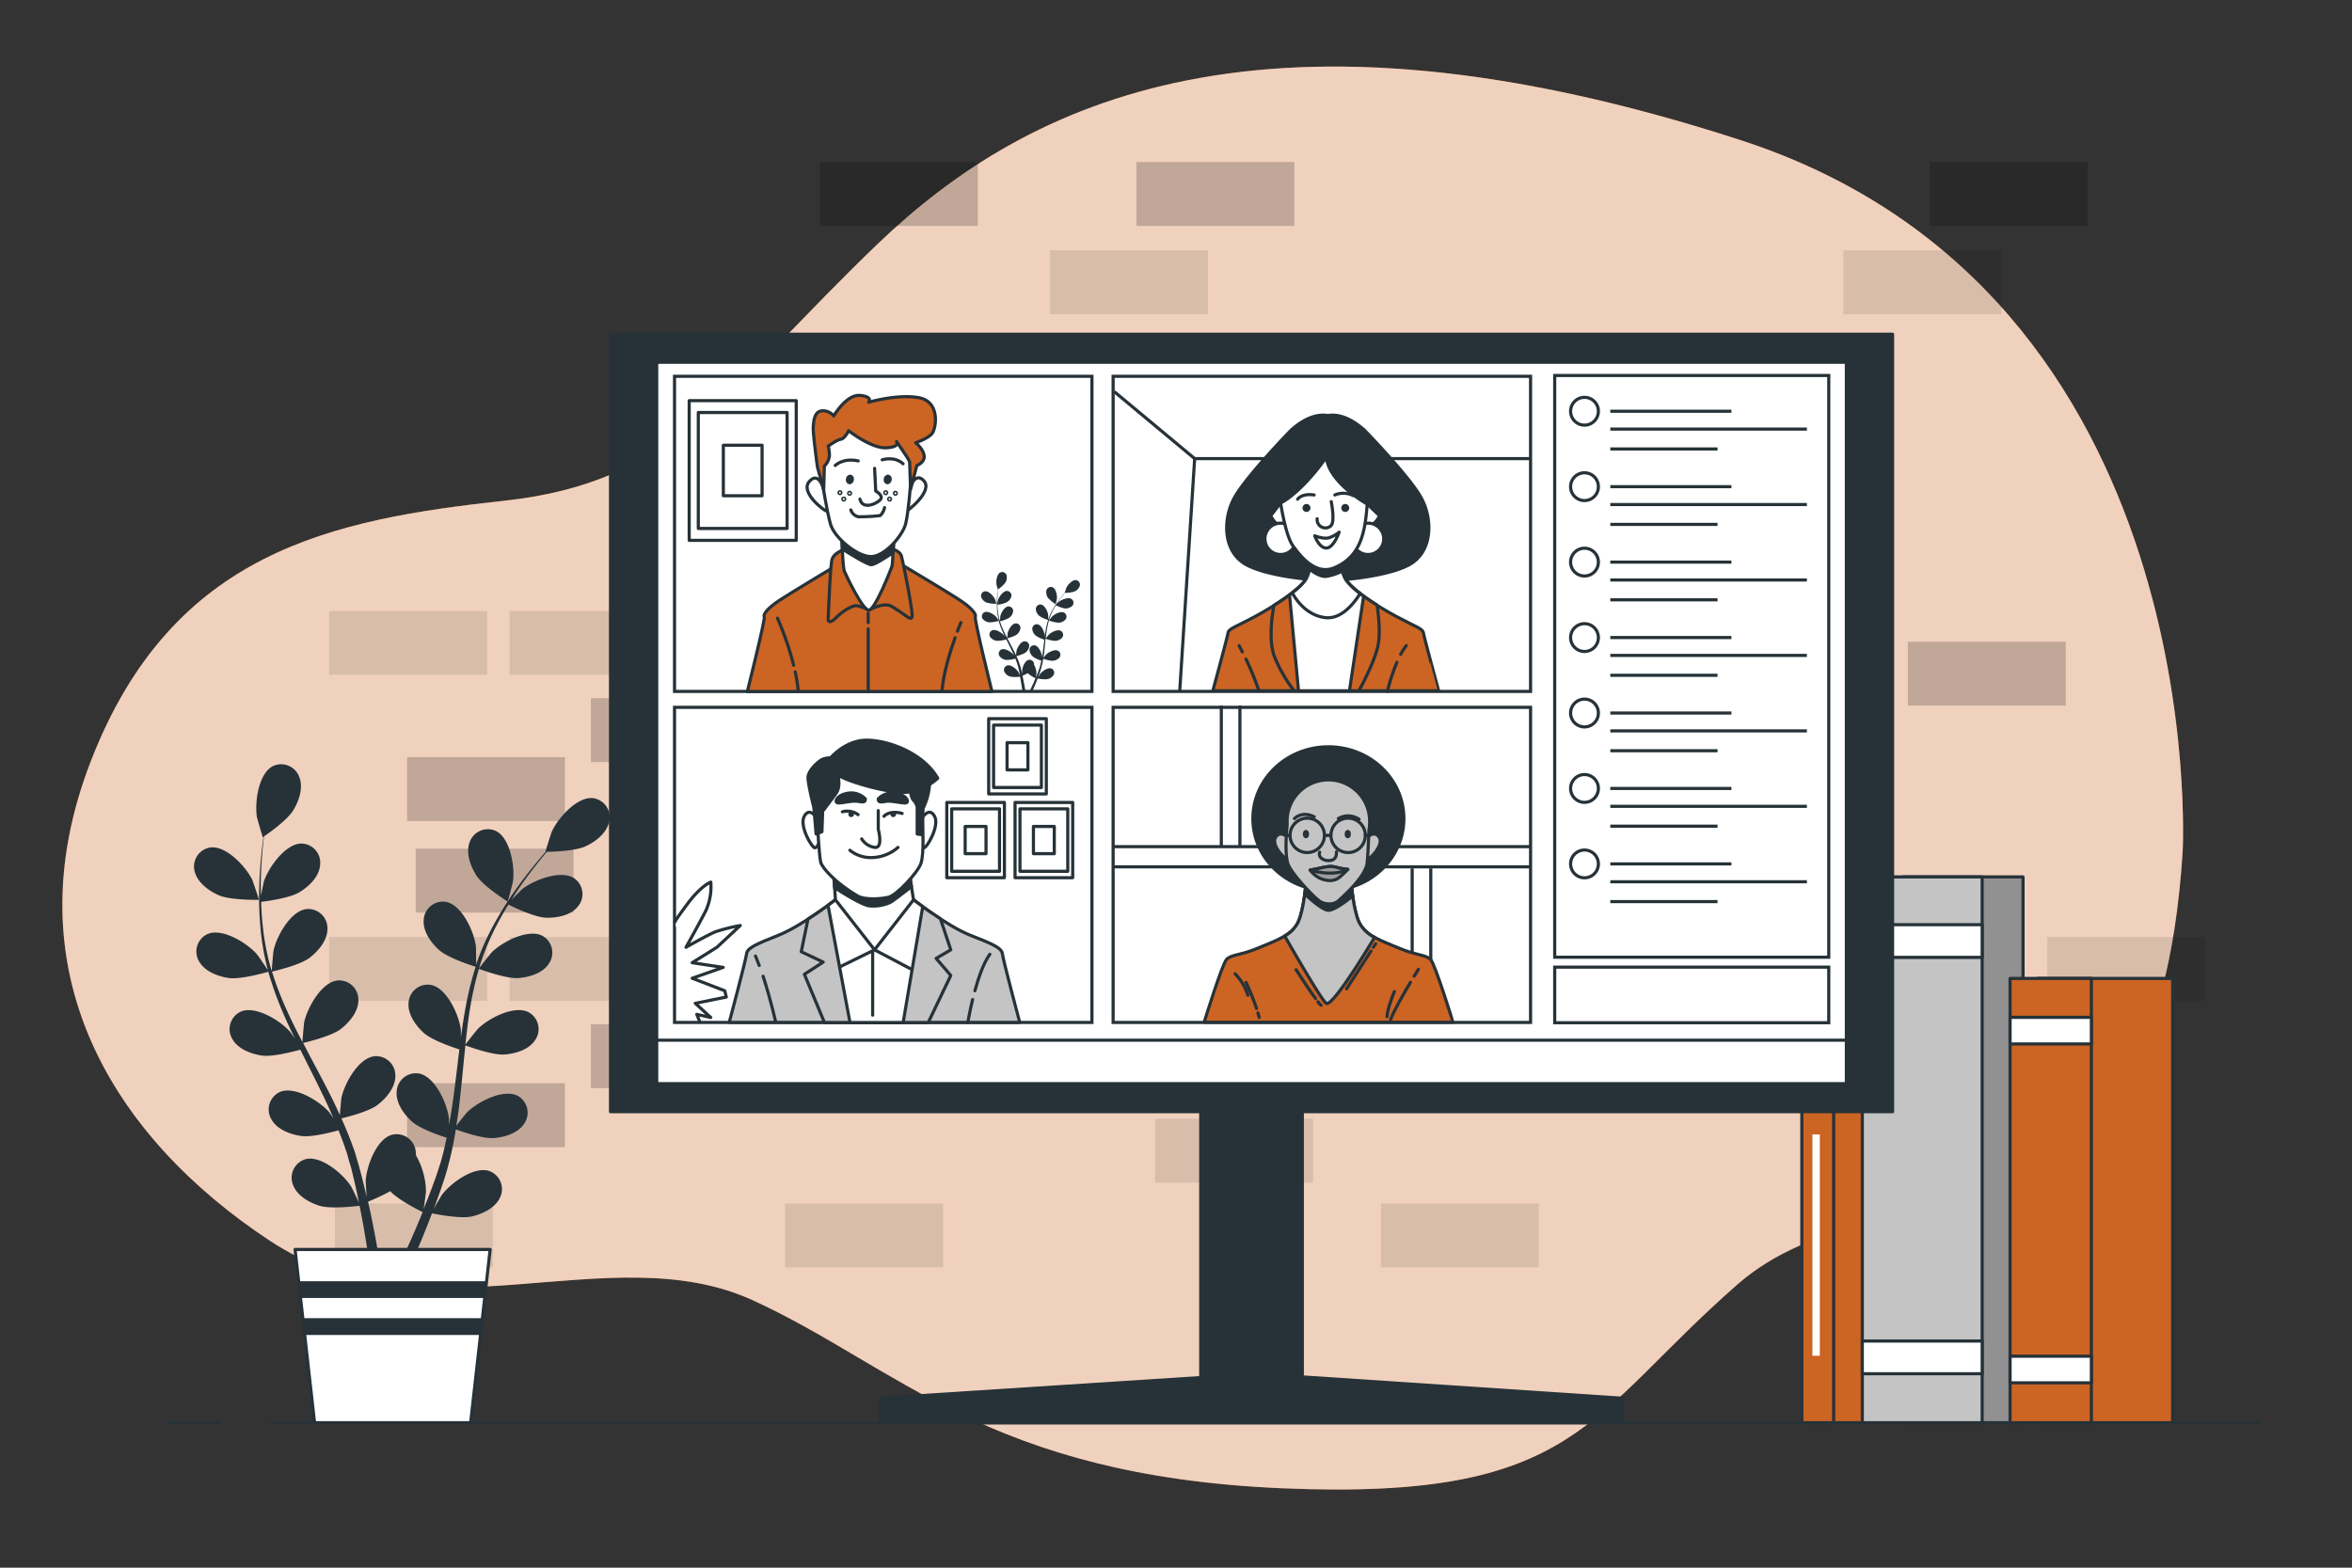 <svg xmlns="http://www.w3.org/2000/svg" viewBox="0 0 750 500"><rect x="0" y="0" width="750" height="500" fill="#333333" stroke="none"/><g id="freepik--background-simple--inject-95"><path d="M696,271.68s10-178-141-227-227-13-275,33-64,76-119,82-106,16-132,83,7,120,57,153,108-2,154,19,75,56,169,60,97-23,145-65S687,411.68,696,271.68Z" style="fill:#CC6424"></path><path d="M696,271.68s10-178-141-227-227-13-275,33-64,76-119,82-106,16-132,83,7,120,57,153,108-2,154,19,75,56,169,60,97-23,145-65S687,411.68,696,271.68Z" style="fill:#fff;opacity:0.7"></path></g><g id="freepik--Wall--inject-95"><rect x="188.41" y="222.68" width="50.34" height="20.38" style="opacity:0.2"></rect><rect x="362.39" y="166.68" width="50.34" height="20.38" style="opacity:0.2"></rect><rect x="518.39" y="166.68" width="50.34" height="20.38" style="opacity:0.2"></rect><rect x="608.39" y="204.68" width="50.34" height="20.38" style="opacity:0.2"></rect><rect x="334.82" y="194.84" width="50.34" height="20.38" style="opacity:0.1"></rect><rect x="247.46" y="166.68" width="50.34" height="20.38" style="opacity:0.2"></rect><rect x="219.89" y="194.84" width="50.34" height="20.38" style="opacity:0.1"></rect><rect x="277.43" y="194.84" width="50.34" height="20.38" style="opacity:0.1"></rect><rect x="129.8" y="241.49" width="50.34" height="20.38" style="opacity:0.2"></rect><rect x="104.97" y="194.84" width="50.34" height="20.38" style="opacity:0.1"></rect><rect x="162.51" y="194.84" width="50.34" height="20.38" style="opacity:0.1"></rect><rect x="362.39" y="51.68" width="50.34" height="20.38" style="opacity:0.2"></rect><rect x="334.82" y="79.84" width="50.34" height="20.38" style="opacity:0.1"></rect><rect x="615.39" y="51.68" width="50.34" height="20.38" style="opacity:0.2"></rect><rect x="587.82" y="79.84" width="50.34" height="20.38" style="opacity:0.1"></rect><rect x="261.46" y="51.68" width="50.34" height="20.38" style="opacity:0.2"></rect><rect x="277.43" y="136.49" width="50.34" height="20.38" style="opacity:0.1"></rect><rect x="420.8" y="270.68" width="50.34" height="20.38" style="opacity:0.2"></rect><rect x="420.8" y="325.68" width="50.34" height="20.38" style="opacity:0.2"></rect><rect x="188.41" y="326.68" width="50.34" height="20.38" style="opacity:0.2"></rect><rect x="507.27" y="298.84" width="50.34" height="20.38" style="opacity:0.1"></rect><rect x="479.8" y="325.49" width="50.34" height="20.38" style="opacity:0.1"></rect><rect x="652.83" y="298.84" width="50.34" height="20.38" style="opacity:0.1"></rect><rect x="625.35" y="325.49" width="50.34" height="20.38" style="opacity:0.1"></rect><rect x="362.39" y="270.68" width="50.34" height="20.38" style="opacity:0.2"></rect><rect x="392.35" y="298.84" width="50.34" height="20.38" style="opacity:0.1"></rect><rect x="368.35" y="356.84" width="50.34" height="20.38" style="opacity:0.1"></rect><rect x="440.35" y="383.84" width="50.34" height="20.38" style="opacity:0.1"></rect><rect x="250.35" y="383.84" width="50.34" height="20.38" style="opacity:0.1"></rect><rect x="106.8" y="383.84" width="50.34" height="20.38" style="opacity:0.1"></rect><rect x="289.82" y="229.84" width="50.34" height="20.38" style="opacity:0.1"></rect><rect x="347.35" y="229.84" width="50.34" height="20.38" style="opacity:0.1"></rect><rect x="507.35" y="229.84" width="50.34" height="20.38" style="opacity:0.1"></rect><rect x="247.46" y="270.68" width="50.34" height="20.38" style="opacity:0.2"></rect><rect x="302.89" y="328.84" width="50.34" height="20.38" style="opacity:0.1"></rect><rect x="132.54" y="270.68" width="50.34" height="20.38" style="opacity:0.2"></rect><rect x="129.8" y="345.49" width="50.34" height="20.38" style="opacity:0.2"></rect><rect x="104.97" y="298.84" width="50.34" height="20.38" style="opacity:0.1"></rect><rect x="162.51" y="298.84" width="50.34" height="20.38" style="opacity:0.1"></rect></g><g id="freepik--Plant--inject-95"><path d="M69.77,285.54C73.49,287.17,82.6,287,82.61,287s-2-6-2.13-6.32c-2-4.18-8.32-11.08-13.46-10.38A6.14,6.14,0,0,0,62.09,278C63,281.51,66.6,284.16,69.77,285.54Z" style="fill:#263238"></path><path d="M72.91,311.92c3.87.56,12-1.8,12.64-2a108.6,108.6,0,0,0,4.93,13.64c1.11,2.59,2.32,5.16,3.56,7.72-.74-1.08-1.41-2.05-1.52-2.17-3-3.51-11-8.49-15.72-6.47a6.14,6.14,0,0,0-2.72,8.72c1.76,3.21,6,4.8,9.41,5.3s10.44-1.36,12.28-1.88c.49,1,1,2,1.45,2.93,2.36,4.69,4.72,9.35,6.91,14,.77,1.64,1.47,3.28,2.17,4.92-.66-1-1.22-1.77-1.32-1.89-3-3.5-11-8.49-15.72-6.46A6.14,6.14,0,0,0,86.54,357c1.76,3.21,6,4.8,9.41,5.3s9.76-1.19,12-1.79c.67,1.7,1.34,3.4,1.92,5.08.36,1.15.8,2.24,1.1,3.42s.64,2.31,1,3.45c.53,2.22,1.09,4.5,1.56,6.67.33,1.51.62,3,.92,4.42-.75-1.64-2.28-4.82-2.44-5.07-2.46-3.92-9.53-10.05-14.56-8.77a6.14,6.14,0,0,0-4,8.21c1.26,3.44,5.19,5.65,8.5,6.66,3.65,1.11,11.71.09,12.72,0,.48,2.41.93,4.76,1.32,7,.86,4.91,1.51,9.3,2,13h3.4c-.59-3.86-1.37-8.44-2.39-13.59-.48-2.45-1-5.06-1.65-7.73a64.56,64.56,0,0,0,7.09-3.34c2.66,2.88,9.46,6.24,10.34,6.67-.92,2.28-1.85,4.48-2.75,6.55-1.88,4.33-3.67,8.17-5.25,11.44h3.68c1.36-3,2.85-6.44,4.4-10.24.95-2.31,1.92-4.8,2.89-7.36,1,.21,9,1.83,12.68,1,3.38-.77,7.46-2.67,9-6a6.15,6.15,0,0,0-3.39-8.49c-4.92-1.65-12.43,3.94-15.18,7.67-.16.21-1.65,2.8-2.57,4.44.39-1.05.78-2.06,1.17-3.14.79-2.14,1.51-4.3,2.29-6.62.34-1.13.68-2.28,1-3.43s.61-2.39.92-3.6c.67-2.81,1.21-5.68,1.69-8.59,1.88.68,8.57,3,12,2.76s7.78-1.51,9.78-4.58a6.14,6.14,0,0,0-2.07-8.9c-4.61-2.37-12.87,2-16.15,5.28-.21.2-2.3,2.81-3.42,4.27.27-1.76.56-3.5.78-5.29.63-5.14,1.12-10.37,1.63-15.58.15-1.59.33-3.18.49-4.77.67.25,8.56,3.19,12.45,2.91,3.45-.24,7.78-1.51,9.78-4.58a6.14,6.14,0,0,0-2.07-8.9c-4.61-2.37-12.87,2-16.15,5.28-.25.24-3.26,4-4,5,.38-3.51.78-7,1.31-10.42a107.57,107.57,0,0,1,3-13.7c.31.12,8.54,3.22,12.51,2.94,3.46-.24,7.79-1.51,9.78-4.58a6.14,6.14,0,0,0-2.06-8.9c-4.61-2.37-12.87,2-16.16,5.28-.25.25-3.49,4.3-4,5.08.08-.26.13-.54.21-.8a79.58,79.58,0,0,1,5.42-13c1.18-2.3,2.44-4.44,3.71-6.5,1.47.74,8.24,4,11.85,4.17,3.46.13,7.9-.65,10.22-3.48a6.13,6.13,0,0,0-1.07-9.07c-4.32-2.87-13,.58-16.64,3.46-.2.16-2,2-3.34,3.32.59-.92,1.18-1.88,1.76-2.75,2.17-3.26,4.36-6.12,6.32-8.64,1.12-1.42,2.17-2.68,3.16-3.86,1.82,0,9.16-.25,12.37-1.76s6.71-4.21,7.47-7.79a6.14,6.14,0,0,0-5.13-7.56c-5.16-.56-11.29,6.51-13.17,10.74-.17.37-2.06,6.38-2,6.38H174c-1,1.11-2,2.31-3.11,3.64-2,2.48-4.28,5.3-6.53,8.53a110.44,110.44,0,0,0-6.76,10.78,79.51,79.51,0,0,0-5.78,13c0,.06,0,.12,0,.17,0-1.52,0-5.77-.08-6.1-.6-4.59-4.45-13.12-9.55-14.06a6.14,6.14,0,0,0-7.08,5.77c-.3,3.65,2.35,7.31,4.93,9.61,2.91,2.6,11,5.12,11.63,5.32a108.15,108.15,0,0,0-3.41,14.09c-.5,2.77-.91,5.58-1.29,8.41,0-1.32,0-2.49-.06-2.66-.6-4.59-4.45-13.12-9.55-14.06a6.13,6.13,0,0,0-7.08,5.77c-.3,3.65,2.35,7.31,4.93,9.61s9.46,4.63,11.28,5.21c-.14,1.08-.28,2.16-.41,3.25-.62,5.2-1.22,10.4-2,15.48-.26,1.79-.58,3.54-.9,5.3,0-1.17,0-2.15-.06-2.3-.59-4.59-4.44-13.12-9.54-14.06a6.15,6.15,0,0,0-7.09,5.77c-.3,3.65,2.35,7.3,4.93,9.61s8.8,4.4,11,5.1c-.38,1.78-.76,3.58-1.2,5.29-.34,1.17-.58,2.31-1,3.46l-1.1,3.41c-.78,2.14-1.57,4.36-2.39,6.43-.55,1.44-1.11,2.81-1.66,4.19.28-1.78.76-5.28.76-5.57a23.81,23.81,0,0,0-3.2-11.6,6.9,6.9,0,0,0-.08-1.36,6.13,6.13,0,0,0-7.51-5.2c-5,1.33-8.19,10.13-8.43,14.75,0,.28.17,3.26.31,5.13-.25-1.09-.48-2.15-.76-3.27-.52-2.22-1.11-4.41-1.74-6.78-.34-1.13-.69-2.27-1-3.43s-.81-2.33-1.22-3.51c-1-2.71-2.12-5.41-3.33-8.1,1.94-.46,8.81-2.21,11.56-4.33s5.66-5.55,5.64-9.21a6.15,6.15,0,0,0-6.64-6.29c-5.15.56-9.63,8.78-10.56,13.31-.06.29-.37,3.62-.5,5.45-.74-1.61-1.47-3.23-2.26-4.84-2.31-4.64-4.79-9.26-7.24-13.89-.75-1.42-1.48-2.84-2.22-4.26.69-.16,8.9-2.06,12-4.43,2.74-2.11,5.65-5.55,5.63-9.21a6.15,6.15,0,0,0-6.63-6.29C102.45,313.26,98,321.48,97,326c-.07.35-.5,5.14-.55,6.36-1.63-3.12-3.22-6.26-4.66-9.41a106.85,106.85,0,0,1-5.06-13.07c.32-.07,8.89-2,12.06-4.45,2.74-2.11,5.65-5.55,5.63-9.21a6.15,6.15,0,0,0-6.63-6.29c-5.16.56-9.64,8.78-10.57,13.31-.08.36-.54,5.52-.56,6.46-.08-.26-.19-.52-.26-.78a78.45,78.45,0,0,1-2.63-13.81c-.29-2.57-.42-5.05-.49-7.47,1.63-.2,9.09-1.19,12.18-3.06s6.23-4.9,6.6-8.54a6.13,6.13,0,0,0-5.9-7c-5.18,0-10.53,7.66-12,12.07-.08.24-.6,2.76-.95,4.6,0-1.09-.06-2.21-.05-3.26,0-3.92.25-7.51.5-10.69.15-1.81.33-3.44.51-5,1.5-1,7.5-5.27,9.34-8.3s3.28-7.21,1.93-10.62a6.14,6.14,0,0,0-8.45-3.47c-4.61,2.38-5.82,11.66-5.06,16.23.07.39,1.81,6.45,1.89,6.4L84,267c-.2,1.47-.4,3-.59,4.76-.31,3.18-.64,6.77-.73,10.71A106.48,106.48,0,0,0,83,295.2a79.36,79.36,0,0,0,2.36,14,1,1,0,0,0,0,.16c-.82-1.28-3.22-4.79-3.43-5-3-3.5-11-8.49-15.73-6.46a6.14,6.14,0,0,0-2.72,8.72C65.27,309.83,69.49,311.42,72.91,311.92Z" style="fill:#263238"></path><path d="M161.87,287.54c.08,0,1.66-6.05,1.71-6.44.64-4.59-.82-13.83-5.49-16.09a6.15,6.15,0,0,0-8.36,3.7c-1.25,3.44.34,7.66,2.22,10.57C154.16,282.69,161.86,287.54,161.87,287.54Z" style="fill:#263238"></path><polygon points="150.08 453.78 100.31 453.78 94.09 398.51 156.3 398.51 150.08 453.78" style="fill:#fff;stroke:#263238;stroke-linecap:round;stroke-linejoin:round"></polygon><polygon points="95.23 408.63 95.83 413.99 154.56 413.99 155.16 408.63 95.23 408.63" style="fill:#263238"></polygon><polygon points="153.23 425.77 153.83 420.42 96.55 420.42 97.16 425.77 153.23 425.77" style="fill:#263238"></polygon></g><g id="freepik--Books--inject-95"><rect x="578.02" y="342.66" width="16.86" height="111.12" style="fill:#CC6424;stroke:#263238;stroke-linecap:round;stroke-linejoin:round"></rect><rect x="574.56" y="342.66" width="10.16" height="111.12" style="fill:#CC6424;stroke:#263238;stroke-linecap:round;stroke-linejoin:round"></rect><rect x="577.94" y="361.8" width="2.36" height="70.6" style="fill:#fff"></rect><rect x="606.88" y="279.68" width="38.22" height="174.1" style="fill:#919191;stroke:#263238;stroke-linecap:round;stroke-linejoin:round"></rect><rect x="593.85" y="279.68" width="38.22" height="174.1" style="fill:#c4c4c4;stroke:#263238;stroke-linecap:round;stroke-linejoin:round"></rect><rect x="593.85" y="294.92" width="38.22" height="10.43" style="fill:#fff;stroke:#263238;stroke-linecap:round;stroke-linejoin:round"></rect><rect x="593.85" y="427.71" width="38.22" height="10.43" style="fill:#fff;stroke:#263238;stroke-linecap:round;stroke-linejoin:round"></rect><rect x="649.81" y="312.06" width="43" height="141.72" style="fill:#CC6424;stroke:#263238;stroke-linecap:round;stroke-linejoin:round"></rect><rect x="640.97" y="312.06" width="25.92" height="141.72" style="fill:#CC6424;stroke:#263238;stroke-linecap:round;stroke-linejoin:round"></rect><rect x="640.97" y="324.47" width="25.92" height="8.49" style="fill:#fff;stroke:#263238;stroke-linecap:round;stroke-linejoin:round"></rect><rect x="640.97" y="432.55" width="25.92" height="8.49" style="fill:#fff;stroke:#263238;stroke-linecap:round;stroke-linejoin:round"></rect></g><g id="freepik--Device--inject-95"><rect x="382.89" y="322.17" width="32.39" height="130.69" style="fill:#263238;stroke:#263238;stroke-linecap:round;stroke-linejoin:round"></rect><rect x="194.68" y="106.6" width="408.82" height="247.97" style="fill:#263238;stroke:#263238;stroke-linecap:round;stroke-linejoin:round"></rect><rect x="209.41" y="115.53" width="379.35" height="230.1" style="fill:#fff;stroke:#263238;stroke-linecap:round;stroke-linejoin:round"></rect><rect x="209.41" y="331.77" width="379.35" height="13.86" style="fill:#fff;stroke:#263238;stroke-linecap:round;stroke-linejoin:round"></rect><polygon points="400.86 438.2 280.76 445.96 280.76 453.78 517.42 453.78 517.42 445.96 400.86 438.2" style="fill:#263238;stroke:#263238;stroke-linecap:round;stroke-linejoin:round"></polygon><rect x="495.76" y="119.76" width="87.39" height="185.54" style="fill:none;stroke:#263238;stroke-miterlimit:10"></rect><rect x="495.76" y="308.46" width="87.39" height="17.73" style="fill:none;stroke:#263238;stroke-miterlimit:10"></rect><path d="M509.69,131.16a4.43,4.43,0,1,0-4.43,4.43A4.43,4.43,0,0,0,509.69,131.16Z" style="fill:none;stroke:#263238;stroke-miterlimit:10"></path><line x1="513.49" y1="131.16" x2="552.12" y2="131.16" style="fill:none;stroke:#263238;stroke-miterlimit:10"></line><line x1="513.49" y1="136.85" x2="576.18" y2="136.85" style="fill:none;stroke:#263238;stroke-miterlimit:10"></line><line x1="513.49" y1="143.19" x2="547.69" y2="143.19" style="fill:none;stroke:#263238;stroke-miterlimit:10"></line><path d="M509.69,155.22a4.43,4.43,0,1,0-4.43,4.43A4.43,4.43,0,0,0,509.69,155.22Z" style="fill:none;stroke:#263238;stroke-miterlimit:10"></path><line x1="513.49" y1="155.22" x2="552.12" y2="155.22" style="fill:none;stroke:#263238;stroke-miterlimit:10"></line><line x1="513.49" y1="160.92" x2="576.18" y2="160.92" style="fill:none;stroke:#263238;stroke-miterlimit:10"></line><line x1="513.49" y1="167.25" x2="547.69" y2="167.25" style="fill:none;stroke:#263238;stroke-miterlimit:10"></line><path d="M509.69,179.28a4.43,4.43,0,1,0-4.43,4.43A4.43,4.43,0,0,0,509.69,179.28Z" style="fill:none;stroke:#263238;stroke-miterlimit:10"></path><line x1="513.49" y1="179.28" x2="552.12" y2="179.28" style="fill:none;stroke:#263238;stroke-miterlimit:10"></line><line x1="513.49" y1="184.98" x2="576.18" y2="184.98" style="fill:none;stroke:#263238;stroke-miterlimit:10"></line><line x1="513.49" y1="191.31" x2="547.69" y2="191.31" style="fill:none;stroke:#263238;stroke-miterlimit:10"></line><path d="M509.69,203.34a4.43,4.43,0,1,0-4.43,4.44A4.43,4.43,0,0,0,509.69,203.34Z" style="fill:none;stroke:#263238;stroke-miterlimit:10"></path><line x1="513.49" y1="203.34" x2="552.12" y2="203.34" style="fill:none;stroke:#263238;stroke-miterlimit:10"></line><line x1="513.49" y1="209.04" x2="576.18" y2="209.04" style="fill:none;stroke:#263238;stroke-miterlimit:10"></line><line x1="513.49" y1="215.38" x2="547.69" y2="215.38" style="fill:none;stroke:#263238;stroke-miterlimit:10"></line><path d="M509.69,227.41a4.43,4.43,0,1,0-4.43,4.43A4.43,4.43,0,0,0,509.69,227.41Z" style="fill:none;stroke:#263238;stroke-miterlimit:10"></path><line x1="513.49" y1="227.41" x2="552.12" y2="227.41" style="fill:none;stroke:#263238;stroke-miterlimit:10"></line><line x1="513.49" y1="233.11" x2="576.18" y2="233.11" style="fill:none;stroke:#263238;stroke-miterlimit:10"></line><line x1="513.49" y1="239.44" x2="547.69" y2="239.44" style="fill:none;stroke:#263238;stroke-miterlimit:10"></line><path d="M509.69,251.47a4.43,4.43,0,1,0-4.43,4.43A4.43,4.43,0,0,0,509.69,251.47Z" style="fill:none;stroke:#263238;stroke-miterlimit:10"></path><line x1="513.49" y1="251.47" x2="552.12" y2="251.47" style="fill:none;stroke:#263238;stroke-miterlimit:10"></line><line x1="513.49" y1="257.17" x2="576.18" y2="257.17" style="fill:none;stroke:#263238;stroke-miterlimit:10"></line><line x1="513.49" y1="263.5" x2="547.69" y2="263.5" style="fill:none;stroke:#263238;stroke-miterlimit:10"></line><path d="M509.69,275.53a4.43,4.43,0,1,0-4.43,4.44A4.43,4.43,0,0,0,509.69,275.53Z" style="fill:none;stroke:#263238;stroke-miterlimit:10"></path><line x1="513.49" y1="275.53" x2="552.12" y2="275.53" style="fill:none;stroke:#263238;stroke-miterlimit:10"></line><line x1="513.49" y1="281.23" x2="576.18" y2="281.23" style="fill:none;stroke:#263238;stroke-miterlimit:10"></line><line x1="513.49" y1="287.56" x2="547.69" y2="287.56" style="fill:none;stroke:#263238;stroke-miterlimit:10"></line></g><g id="freepik--character-4--inject-95"><rect x="354.95" y="225.6" width="133.11" height="100.5" style="fill:#fff;stroke:#263238;stroke-miterlimit:10"></rect><line x1="354.81" y1="270.03" x2="487.91" y2="270.03" style="fill:none;stroke:#263238;stroke-miterlimit:10"></line><line x1="354.81" y1="276.47" x2="487.91" y2="276.47" style="fill:none;stroke:#263238;stroke-miterlimit:10"></line><line x1="456.24" y1="276.96" x2="456.24" y2="326.1" style="fill:none;stroke:#263238;stroke-miterlimit:10"></line><line x1="450.31" y1="276.96" x2="450.31" y2="326.1" style="fill:none;stroke:#263238;stroke-miterlimit:10"></line><line x1="395.38" y1="225.01" x2="395.38" y2="269.69" style="fill:none;stroke:#263238;stroke-miterlimit:10"></line><line x1="389.45" y1="225.01" x2="389.45" y2="269.69" style="fill:none;stroke:#263238;stroke-miterlimit:10"></line><path d="M456.23,306.08c-1.45-1.6-4.49-1.31-10-3.63s-11-4.06-12.91-8.41-2.47-12.92-2.47-12.92l-7.18,1.34-7.18-1.34S415.9,289.68,414,294s-7.4,6.09-12.91,8.41-8.56,2-10,3.63-7.11,20-7.11,20h79.36S457.68,307.68,456.23,306.08Z" style="fill:#CC6424;stroke:#263238;stroke-linecap:round;stroke-linejoin:round"></path><path d="M433.31,294c-1.89-4.36-2.47-12.92-2.47-12.92l-7.18,1.34-7.18-1.34S415.9,289.68,414,294a10.17,10.17,0,0,1-4.34,4.53c2.41,4.22,11.44,19.93,13.19,21.44s12.13-15.46,15.49-21A10.83,10.83,0,0,1,433.31,294Z" style="fill:#c4c4c4;stroke:#263238;stroke-linecap:round;stroke-linejoin:round"></path><path d="M431.26,285.87c-.23-2-.35-3.71-.4-4.4l-.3-.29-6.9,1.28-7.18-1.34s-.1,1.73-.34,4.07c2.07,1.95,5.72,5.14,7.49,5.14S428.89,287.72,431.26,285.87Z" style="fill:#263238;stroke:#263238;stroke-linecap:round;stroke-linejoin:round"></path><path d="M401.12,323.05c.15.48.29,1,.41,1.46" style="fill:none;stroke:#263238;stroke-linecap:round;stroke-linejoin:round"></path><path d="M397.33,313.33a76.17,76.17,0,0,1,3.35,8.32" style="fill:none;stroke:#263238;stroke-linecap:round;stroke-linejoin:round"></path><path d="M393.84,310.58a16.69,16.69,0,0,1,4.07,6.82" style="fill:none;stroke:#263238;stroke-linecap:round;stroke-linejoin:round"></path><path d="M449.77,313.29c-2.22,3.71-5.25,9-6.3,11.8" style="fill:none;stroke:#263238;stroke-linecap:round;stroke-linejoin:round"></path><path d="M452.32,309.13s-.55.87-1.38,2.22" style="fill:none;stroke:#263238;stroke-linecap:round;stroke-linejoin:round"></path><path d="M444.63,316.24s-2.33,5.65-2.33,8" style="fill:none;stroke:#263238;stroke-linecap:round;stroke-linejoin:round"></path><line x1="437.17" y1="303.34" x2="429.39" y2="315.37" style="fill:none;stroke:#263238;stroke-linecap:round;stroke-linejoin:round"></line><line x1="438.68" y1="301" x2="437.93" y2="302.15" style="fill:none;stroke:#263238;stroke-linecap:round;stroke-linejoin:round"></line><path d="M420.27,319.52a4.15,4.15,0,0,0,1,1.07" style="fill:none;stroke:#263238;stroke-linecap:round;stroke-linejoin:round"></path><path d="M413.29,309.27s3.84,6,6.22,9.23" style="fill:none;stroke:#263238;stroke-linecap:round;stroke-linejoin:round"></path><ellipse cx="423.59" cy="261.1" rx="24.08" ry="22.92" style="fill:#263238;stroke:#263238;stroke-linecap:round;stroke-linejoin:round"></ellipse><path d="M410.56,267s-2.33-2.33-3.84.12,3.49,7.68,4,6.75S410.56,267,410.56,267Z" style="fill:#c4c4c4;stroke:#263238;stroke-linecap:round;stroke-linejoin:round"></path><path d="M436,267s2.32-2.33,3.84.12-3.5,7.68-4,6.75S436,267,436,267Z" style="fill:#c4c4c4;stroke:#263238;stroke-linecap:round;stroke-linejoin:round"></path><path d="M436.74,262.26a13.16,13.16,0,1,0-26.31,0c0,.33,0,.65,0,1h0s-1,9.29.39,12.57,8.83,11.18,10.58,11.95,4.19.82,5.67-.73c.72-.75,8.51-7.35,8.9-12,.32-3.89.51-8.86.56-10.37A13.56,13.56,0,0,0,436.74,262.26Z" style="fill:#c4c4c4;stroke:#263238;stroke-linecap:round;stroke-linejoin:round"></path><path d="M420.81,271.79a1.77,1.77,0,0,0,.23,1.63,3.36,3.36,0,0,0,2.68,1.05c1.17,0,2.57-.46,2.45-2.79" style="fill:none;stroke:#263238;stroke-linecap:round;stroke-linejoin:round"></path><path d="M424.07,276.34a22.26,22.26,0,0,0-2.79.46c-1.52.35-3.5.7-3.5.7a8.22,8.22,0,0,0,3.85,2.91c2.33.7,3.37.47,4.54,0s3.61-3.14,3.61-3.14a20,20,0,0,1-3.38-.58A8.09,8.09,0,0,0,424.07,276.34Z" style="fill:#9e9e9e;stroke:#263238;stroke-linecap:round;stroke-linejoin:round"></path><path d="M424.07,276.34a22.26,22.26,0,0,0-2.79.46c-1.52.35-3.5.7-3.5.7s7,2.33,12-.23a20,20,0,0,1-3.38-.58A8.09,8.09,0,0,0,424.07,276.34Z" style="fill:#9e9e9e;stroke:#263238;stroke-linecap:round;stroke-linejoin:round"></path><ellipse cx="416.44" cy="266.03" rx="0.99" ry="1.34" style="fill:#263238"></ellipse><ellipse cx="429.78" cy="266.03" rx="0.99" ry="1.34" style="fill:#263238"></ellipse><path d="M422.33,266.44a5.48,5.48,0,1,0-5.48,5.47A5.48,5.48,0,0,0,422.33,266.44Z" style="fill:none;stroke:#263238;stroke-linecap:round;stroke-linejoin:round"></path><path d="M435.37,266.44a5.48,5.48,0,1,0-5.47,5.47A5.47,5.47,0,0,0,435.37,266.44Z" style="fill:none;stroke:#263238;stroke-linecap:round;stroke-linejoin:round"></path><line x1="411.38" y1="266.44" x2="410.21" y2="266.44" style="fill:none;stroke:#263238;stroke-linecap:round;stroke-linejoin:round"></line><line x1="423.96" y1="266.44" x2="422.79" y2="266.44" style="fill:none;stroke:#263238;stroke-linecap:round;stroke-linejoin:round"></line><line x1="436.53" y1="266.44" x2="435.37" y2="266.44" style="fill:none;stroke:#263238;stroke-linecap:round;stroke-linejoin:round"></line><path d="M412.77,261.08s2.33-2.56,6.29-.58" style="fill:none;stroke:#263238;stroke-linecap:round;stroke-linejoin:round"></path><path d="M426.75,261.08a6.19,6.19,0,0,1,6.64.23" style="fill:none;stroke:#263238;stroke-linecap:round;stroke-linejoin:round"></path></g><g id="freepik--character-3--inject-95"><rect x="215.09" y="225.6" width="133.11" height="100.5" style="fill:#fff;stroke:#263238;stroke-miterlimit:10"></rect><rect x="315.27" y="229.21" width="18.38" height="24" style="fill:#fff;stroke:#263238;stroke-linecap:round;stroke-linejoin:round"></rect><rect x="316.83" y="231.26" width="15.25" height="19.91" style="fill:#fff;stroke:#263238;stroke-linecap:round;stroke-linejoin:round"></rect><rect x="321.13" y="236.87" width="6.65" height="8.68" style="fill:#fff;stroke:#263238;stroke-linecap:round;stroke-linejoin:round"></rect><rect x="323.68" y="255.93" width="18.38" height="24" style="fill:#fff;stroke:#263238;stroke-linecap:round;stroke-linejoin:round"></rect><rect x="325.24" y="257.98" width="15.25" height="19.91" style="fill:#fff;stroke:#263238;stroke-linecap:round;stroke-linejoin:round"></rect><rect x="329.54" y="263.59" width="6.65" height="8.68" style="fill:#fff;stroke:#263238;stroke-linecap:round;stroke-linejoin:round"></rect><rect x="301.91" y="255.93" width="18.38" height="24" style="fill:#fff;stroke:#263238;stroke-linecap:round;stroke-linejoin:round"></rect><rect x="303.47" y="257.98" width="15.25" height="19.91" style="fill:#fff;stroke:#263238;stroke-linecap:round;stroke-linejoin:round"></rect><rect x="307.77" y="263.59" width="6.65" height="8.68" style="fill:#fff;stroke:#263238;stroke-linecap:round;stroke-linejoin:round"></rect><path d="M223.19,326l-1-2.48,4.46,1L221.71,320l9.89-2-.49-2-10.39-4,9.89-3.46-9.89-1.49,7.91-4.94,7.43-6.93a57.94,57.94,0,0,0-7.92,2c-2.47,1-9.4,4.95-9.4,4.95s4.45-7.92,6.43-11.88a18.66,18.66,0,0,0,1.49-8.91s-3,1-7.43,6.93-4,5.82-4,5.82" style="fill:#fff;stroke:#263238;stroke-linecap:round;stroke-linejoin:round"></path><path d="M319.66,304.31c-.2-1.95-2.85-3.12-10.2-6S291.3,287,291.3,287l-12.44,1.1L266.41,287s-10.81,8.36-18.16,11.28-10,4.09-10.2,6-5.51,21.79-5.51,21.79h92.63S319.87,306.25,319.66,304.31Z" style="fill:#c4c4c4;stroke:#263238;stroke-linecap:round;stroke-linejoin:round"></path><path d="M242.1,307.92c-.38-1-.78-2-1.19-3" style="fill:none;stroke:#263238;stroke-linecap:round;stroke-linejoin:round"></path><path d="M247.33,325.91s-1.52-7-4-14.55" style="fill:none;stroke:#263238;stroke-linecap:round;stroke-linejoin:round"></path><path d="M310.87,316c1.17-4.27,2.78-8.89,4.77-11.65" style="fill:none;stroke:#263238;stroke-linecap:round;stroke-linejoin:round"></path><path d="M308.63,326.1s.52-3.21,1.51-7.3" style="fill:none;stroke:#263238;stroke-linecap:round;stroke-linejoin:round"></path><path d="M303.18,311.12l-4.67-5.45,4.67-2.73-3.3-9.91c-4.7-3-8.58-6-8.58-6l-12.44,1.1L266.41,287s-4,3.09-8.77,6.17l-2.14,10.37,7,3.31-6,3.89,6.39,15.37H296Z" style="fill:#c4c4c4;stroke:#263238;stroke-linecap:round;stroke-linejoin:round"></path><path d="M294.24,289.17c-1.79-1.3-2.94-2.18-2.94-2.18l-12.44,1.1L266.41,287s-.91.7-2.37,1.76l7,37.35H288Z" style="fill:#fff;stroke:#263238;stroke-linecap:round;stroke-linejoin:round"></path><polygon points="265.83 278.62 266.41 286.99 278.87 302.94 291.3 286.99 289.93 278.23 265.83 278.62" style="fill:#fff;stroke:#263238;stroke-linecap:round;stroke-linejoin:round"></polygon><path d="M290.64,282.79l-.71-4.56-24.1.39.31,4.48c2.69,1.75,9,5.7,11.23,5.84a13.28,13.28,0,0,0,6.67-1.2C284.79,287.31,288.19,284.7,290.64,282.79Z" style="fill:#263238;stroke:#263238;stroke-linecap:round;stroke-linejoin:round"></path><path d="M260.33,260.73s-2.19-3.48-3.87-.39,2.45,10.06,3.36,10.06,1.67-2.19,1.93-3.35S260.33,260.73,260.33,260.73Z" style="fill:#fff;stroke:#263238;stroke-linecap:round;stroke-linejoin:round"></path><path d="M294.14,260.73s2.19-3.48,3.87-.39-2.45,10.06-3.36,10.06-1.67-2.19-1.93-3.35S294.14,260.73,294.14,260.73Z" style="fill:#fff;stroke:#263238;stroke-linecap:round;stroke-linejoin:round"></path><path d="M260.72,263.7s.52,9.54,1,11.34,4.84,6.69,11.73,10.71c2.29,1.34,7.48,1,9.93.39s9.28-7.74,10.31-10.84.52-11.86.52-11.86l-.65-12.9s-24.24-9.8-27.59-7.09-5,13.8-5,15.22S260.72,263.7,260.72,263.7Z" style="fill:#fff;stroke:#263238;stroke-linecap:round;stroke-linejoin:round"></path><path d="M275.94,254.8a6.25,6.25,0,0,0-5.55-1.81c-3.61.52-4.64,3.1-3,3.1s4.38-.78,6.06-.52S275.94,256,275.94,254.8Z" style="fill:#263238;stroke:#263238;stroke-linecap:round;stroke-linejoin:round"></path><path d="M280.06,254.8A6.22,6.22,0,0,1,285.6,253c3.61.52,4.64,3.1,3,3.1s-4.39-.78-6.06-.52S280.06,256,280.06,254.8Z" style="fill:#263238;stroke:#263238;stroke-linecap:round;stroke-linejoin:round"></path><path d="M280.06,258.54v5.93s1.68,6.19-1.16,5.8a5.86,5.86,0,0,1-4.12-2.71" style="fill:none;stroke:#263238;stroke-linecap:round;stroke-linejoin:round"></path><path d="M271,271.18a10.68,10.68,0,0,0,7.35,2.32,13,13,0,0,0,8-3.23" style="fill:none;stroke:#263238;stroke-linecap:round;stroke-linejoin:round"></path><path d="M273.62,259.83a5.8,5.8,0,0,0-5-.91" style="fill:none;stroke:#263238;stroke-linecap:round;stroke-linejoin:round"></path><path d="M281.87,260.34s1.68-2.06,5.8-.9" style="fill:none;stroke:#263238;stroke-linecap:round;stroke-linejoin:round"></path><path d="M271.42,260.6a.9.9,0,1,0-.9-.9A.9.9,0,0,0,271.42,260.6Z" style="fill:#263238"></path><path d="M284.84,260.6a.9.9,0,1,0-.91-.9A.9.9,0,0,0,284.84,260.6Z" style="fill:#263238"></path><path d="M290.14,251.73s.47,3,1.17,3.5a4.78,4.78,0,0,1,1.16,2.1V266l1.64.23.23-8.41a20.24,20.24,0,0,0,2.11-8.41C296.45,245,289.67,249.39,290.14,251.73Z" style="fill:#263238;stroke:#263238;stroke-linecap:round;stroke-linejoin:round"></path><path d="M267,246.82s1.41,3.74-.46,6.31-4.21,5.61-4.21,5.61l-.23,6.54-1.87.7-.7-8.41s-1.87-7.25-1.87-9.58,3.5-5.38,4.67-5.84a8,8,0,0,1,2.57-.47s4.67-5.61,11.45-5.61,18,4,22.67,12.15a17.66,17.66,0,0,1-9.58,4.44C283.59,253.36,267.47,248.45,267,246.82Z" style="fill:#263238;stroke:#263238;stroke-linecap:round;stroke-linejoin:round"></path><polyline points="267.76 308.39 278.87 302.94 290.34 308.98" style="fill:none;stroke:#263238;stroke-linecap:round;stroke-linejoin:round"></polyline><line x1="278.27" y1="303.53" x2="278.27" y2="323.77" style="fill:none;stroke:#263238;stroke-linecap:round;stroke-linejoin:round"></line></g><g id="freepik--character-2--inject-95"><rect x="354.95" y="120.02" width="133.11" height="100.5" style="fill:#fff;stroke:#263238;stroke-miterlimit:10"></rect><polyline points="355.35 124.94 380.95 146.27 376.2 220.22" style="fill:none;stroke:#263238;stroke-miterlimit:10"></polyline><line x1="380.95" y1="146.27" x2="487.99" y2="146.27" style="fill:none;stroke:#263238;stroke-miterlimit:10"></line><path d="M453.23,158.83c-3.7-6.81-18.1-21.6-18.1-21.6-5.06-4.54-9.08-5.14-11.74-4.7-2.65-.44-6.67.16-11.74,4.7,0,0-14.39,14.79-18.09,21.6s-3.7,17.32,4.08,21.41c5.44,2.85,15.79,4.37,22.81,4.77a43.42,43.42,0,0,0,5.89,0c7-.4,17.37-1.92,22.8-4.77C456.93,176.15,456.93,165.64,453.23,158.83Z" style="fill:#263238;stroke:#263238;stroke-linecap:round;stroke-linejoin:round"></path><path d="M453.89,201.84c-.2-1.37-2.63-2-8.7-5.26s-13.55-8.17-15.77-11.28-1.82-8.18-1.82-8.18h-9.71s.41,5.06-1.82,8.18-9.71,8-15.77,11.28-8.5,3.89-8.7,5.26-4.85,18.48-4.85,18.48h72S454.09,203.2,453.89,201.84Z" style="fill:#CC6424;stroke:#263238;stroke-linecap:round;stroke-linejoin:round"></path><path d="M439.28,206.51c1-4,.38-9.91-.18-13.51-4.26-2.69-8.18-5.6-9.68-7.7-2.23-3.12-1.82-8.18-1.82-8.18h-9.71s.41,5.06-1.82,8.18c-1.52,2.13-5.52,5.09-9.84,7.8-.64,3.48-1.75,11.3.17,16.32a45.86,45.86,0,0,0,6.27,10.9h20.65C434.74,217.73,438.07,211.35,439.28,206.51Z" style="fill:#CC6424;stroke:#263238;stroke-linecap:round;stroke-linejoin:round"></path><path d="M434.83,190.14a25.91,25.91,0,0,1-5.41-4.84c-2.23-3.12-1.82-8.18-1.82-8.18h-9.71s.41,5.06-1.82,8.18a23.68,23.68,0,0,1-4.87,4.43l2.87,30.59h16.24Z" style="fill:#fff;stroke:#263238;stroke-linecap:round;stroke-linejoin:round"></path><path d="M433.72,189.31a21.75,21.75,0,0,1-4.3-4c-2.23-3.12-1.82-8.18-1.82-8.18h-9.71s.41,5.06-1.82,8.18a20.86,20.86,0,0,1-4,3.77c1.11,2.05,4.43,7.13,10.47,7.9C427.59,197.62,431.59,192.69,433.72,189.31Z" style="fill:#fff;stroke:#263238;stroke-linecap:round;stroke-linejoin:round"></path><path d="M417.59,181.52c1.39,1.12,3.57,2.54,5.44,2.29a17.22,17.22,0,0,0,5-1.67,17,17,0,0,1-.47-4l-2.69-.23-4.64-.76h-2.35A18.17,18.17,0,0,1,417.59,181.52Z" style="fill:#263238;stroke:#263238;stroke-linecap:round;stroke-linejoin:round"></path><path d="M397.31,210.22a89.78,89.78,0,0,1,4,9.71" style="fill:none;stroke:#263238;stroke-linecap:round;stroke-linejoin:round"></path><path d="M395.11,205.92s.41.73,1.05,2" style="fill:none;stroke:#263238;stroke-linecap:round;stroke-linejoin:round"></path><path d="M446.65,208.72a18.43,18.43,0,0,1,1.78-2.8" style="fill:none;stroke:#263238;stroke-linecap:round;stroke-linejoin:round"></path><path d="M442.4,220.52a63.59,63.59,0,0,1,3.05-9.27" style="fill:none;stroke:#263238;stroke-linecap:round;stroke-linejoin:round"></path><path d="M408.35,160.39l-3.12,4.09a6.6,6.6,0,0,0,2.73,3.11,2.14,2.14,0,0,0,2.72-.78l-.58-6.42Z" style="fill:#fff;stroke:#263238;stroke-linecap:round;stroke-linejoin:round"></path><path d="M413.36,171.85a5,5,0,1,1-5-5A5,5,0,0,1,413.36,171.85Z" style="fill:#fff;stroke:#263238;stroke-linecap:round;stroke-linejoin:round"></path><path d="M436,160.78l3.89,3.7a6.54,6.54,0,0,1-2.73,3.11,2.14,2.14,0,0,1-2.72-.78l.58-6.42Z" style="fill:#fff;stroke:#263238;stroke-linecap:round;stroke-linejoin:round"></path><path d="M441.23,171.85a5,5,0,1,1-5-5A5,5,0,0,1,441.23,171.85Z" style="fill:#fff;stroke:#263238;stroke-linecap:round;stroke-linejoin:round"></path><path d="M422.94,145.8a65.54,65.54,0,0,1-7.39,8.95c-4.82,4.81-7.2,5.64-7.2,5.64s1.57,10.37,3.89,13.62c2.92,4.09,7.59,9.54,13.42,7,8.61-3.73,9.64-11.9,10.32-20.24C436,160.78,423.72,154,422.94,145.8Z" style="fill:#fff;stroke:#263238;stroke-linecap:round;stroke-linejoin:round"></path><path d="M417.88,162a1.27,1.27,0,1,1-1.26-1.26A1.27,1.27,0,0,1,417.88,162Z" style="fill:#263238"></path><path d="M430.24,162a1.27,1.27,0,1,1-1.27-1.26A1.27,1.27,0,0,1,430.24,162Z" style="fill:#263238"></path><path d="M424.5,160s1.36,6.62-.2,7.78a2.63,2.63,0,0,1-4.28-2.33" style="fill:none;stroke:#263238;stroke-linecap:round;stroke-linejoin:round"></path><path d="M419.24,170.9s2.92,1.16,4.67.58a10.51,10.51,0,0,0,3.12-1.75s-1.76,5.06-4.09,5.06S419.24,170.9,419.24,170.9Z" style="fill:none;stroke:#263238;stroke-linecap:round;stroke-linejoin:round"></path><path d="M413.79,159.22s1.17-1.94,5.26-1.36" style="fill:none;stroke:#263238;stroke-linecap:round;stroke-linejoin:round"></path><path d="M425.66,157.86a7,7,0,0,1,5.84.2" style="fill:none;stroke:#263238;stroke-linecap:round;stroke-linejoin:round"></path></g><g id="freepik--character-1--inject-95"><rect x="215.09" y="120.02" width="133.11" height="100.5" style="fill:#fff;stroke:#263238;stroke-miterlimit:10"></rect><rect x="219.77" y="127.78" width="34.13" height="44.56" style="fill:#fff;stroke:#263238;stroke-linecap:round;stroke-linejoin:round"></rect><rect x="222.67" y="131.57" width="28.32" height="36.98" style="fill:#fff;stroke:#263238;stroke-linecap:round;stroke-linejoin:round"></rect><rect x="230.66" y="142" width="12.35" height="16.12" style="fill:#fff;stroke:#263238;stroke-linecap:round;stroke-linejoin:round"></rect><path d="M314.71,192.22a10.34,10.34,0,0,0,3.05.34s-.47-1.42-.51-1.51c-.47-1-2-2.63-3.2-2.46a1.45,1.45,0,0,0-1.17,1.82A3,3,0,0,0,314.71,192.22Z" style="fill:#263238"></path><path d="M315.45,198.49a10.56,10.56,0,0,0,3-.47,24.25,24.25,0,0,0,1.17,3.24c.26.62.55,1.23.85,1.84-.18-.26-.34-.49-.37-.52-.72-.83-2.6-2-3.73-1.54a1.47,1.47,0,0,0-.65,2.08,3.06,3.06,0,0,0,2.24,1.26,9.84,9.84,0,0,0,2.92-.45c.11.23.23.46.34.7.56,1.11,1.12,2.22,1.64,3.32.19.39.35.78.52,1.17l-.31-.44c-.72-.84-2.61-2-3.74-1.54a1.46,1.46,0,0,0-.65,2.07,3,3,0,0,0,2.24,1.26,9.28,9.28,0,0,0,2.84-.42c.16.4.32.8.46,1.2s.19.54.26.82.15.55.23.82c.12.52.26,1.07.37,1.58s.15.71.22,1.05c-.18-.39-.54-1.14-.58-1.2-.59-.93-2.27-2.39-3.46-2.09a1.46,1.46,0,0,0-1,2,3.07,3.07,0,0,0,2,1.59,10.28,10.28,0,0,0,3,0c.11.57.22,1.13.31,1.66.2,1.17.36,2.21.48,3.1H327c-.14-.92-.33-2-.57-3.24-.12-.58-.25-1.2-.39-1.83a16.05,16.05,0,0,0,1.68-.8,10.43,10.43,0,0,0,2.46,1.59c-.22.54-.44,1.07-.65,1.56-.45,1-.88,1.94-1.25,2.72h.87c.33-.72.68-1.54,1.05-2.44.23-.55.46-1.14.69-1.75a9.91,9.91,0,0,0,3,.24,3,3,0,0,0,2.13-1.43,1.45,1.45,0,0,0-.8-2c-1.17-.39-2.95.94-3.61,1.82,0,.05-.39.67-.61,1.06.09-.25.19-.49.28-.75.19-.51.36-1,.54-1.57.08-.27.17-.54.25-.82s.14-.57.22-.85c.16-.67.28-1.35.4-2a9.27,9.27,0,0,0,2.86.66,3.08,3.08,0,0,0,2.33-1.09,1.46,1.46,0,0,0-.5-2.11c-1.09-.57-3.06.47-3.84,1.25-.05.05-.54.67-.81,1,.07-.42.13-.84.19-1.26.15-1.22.26-2.47.38-3.7l.12-1.14a10,10,0,0,0,3,.69,3,3,0,0,0,2.32-1.09,1.45,1.45,0,0,0-.49-2.11c-1.09-.57-3.06.48-3.84,1.25-.06.06-.77.95-.94,1.19.09-.83.18-1.66.31-2.48a25.63,25.63,0,0,1,.71-3.25,10.42,10.42,0,0,0,3,.7,3,3,0,0,0,2.32-1.09,1.46,1.46,0,0,0-.49-2.12c-1.1-.56-3.06.48-3.84,1.26-.06.06-.83,1-1,1.2,0-.06,0-.12.05-.19a19.9,19.9,0,0,1,1.29-3.08c.28-.55.58-1.06.88-1.54a10.14,10.14,0,0,0,2.82,1,3.07,3.07,0,0,0,2.43-.83,1.46,1.46,0,0,0-.26-2.16c-1-.68-3.09.14-3.95.83-.05,0-.48.47-.79.79l.41-.66c.52-.78,1-1.45,1.51-2,.26-.34.51-.64.75-.92a9.77,9.77,0,0,0,2.94-.42,3.05,3.05,0,0,0,1.77-1.85,1.46,1.46,0,0,0-1.22-1.8c-1.22-.13-2.68,1.55-3.13,2.56,0,.08-.49,1.51-.46,1.51h0c-.23.26-.47.55-.74.87-.48.59-1,1.26-1.55,2a25.8,25.8,0,0,0-1.61,2.56,19.37,19.37,0,0,0-1.37,3.09v0c0-.36,0-1.37,0-1.45-.14-1.09-1.06-3.12-2.27-3.34a1.45,1.45,0,0,0-1.68,1.37,3,3,0,0,0,1.17,2.28,10.25,10.25,0,0,0,2.76,1.27,26.87,26.87,0,0,0-.81,3.35c-.12.66-.21,1.33-.3,2,0-.32,0-.6,0-.63-.14-1.1-1.06-3.12-2.27-3.35a1.46,1.46,0,0,0-1.68,1.37,3,3,0,0,0,1.17,2.29,9.92,9.92,0,0,0,2.68,1.24c0,.25-.07.51-.1.77-.15,1.24-.29,2.47-.46,3.68-.07.43-.14.84-.22,1.26,0-.28,0-.51,0-.55-.14-1.09-1.06-3.12-2.27-3.34a1.46,1.46,0,0,0-1.69,1.37,3.05,3.05,0,0,0,1.18,2.29,9.39,9.39,0,0,0,2.6,1.21c-.09.42-.18.85-.29,1.26a8.37,8.37,0,0,1-.23.82c-.08.27-.17.54-.26.81-.18.51-.37,1-.56,1.53l-.4,1c.07-.43.18-1.26.18-1.33a5.63,5.63,0,0,0-.76-2.76,1.77,1.77,0,0,0,0-.32,1.45,1.45,0,0,0-1.78-1.24c-1.2.32-2,2.41-2,3.51,0,.07,0,.77.08,1.22-.06-.26-.12-.51-.18-.78-.13-.52-.27-1-.42-1.61-.08-.27-.16-.54-.25-.81s-.19-.56-.28-.84c-.24-.64-.51-1.28-.8-1.92a9.51,9.51,0,0,0,2.75-1,3,3,0,0,0,1.34-2.19,1.45,1.45,0,0,0-1.57-1.5c-1.23.13-2.29,2.09-2.52,3.17,0,.06-.08.86-.11,1.29-.18-.38-.35-.77-.54-1.15-.55-1.1-1.14-2.2-1.72-3.3l-.53-1a10.18,10.18,0,0,0,2.85-1.06,3.08,3.08,0,0,0,1.34-2.19,1.46,1.46,0,0,0-1.58-1.49c-1.22.13-2.29,2.08-2.51,3.16,0,.08-.12,1.22-.13,1.51-.39-.74-.77-1.48-1.11-2.23a27.19,27.19,0,0,1-1.2-3.11,10.35,10.35,0,0,0,2.86-1.06,3,3,0,0,0,1.34-2.19,1.45,1.45,0,0,0-1.57-1.49c-1.23.13-2.29,2.08-2.52,3.16,0,.09-.12,1.31-.13,1.53l-.06-.18a19.1,19.1,0,0,1-.63-3.28c-.07-.62-.1-1.2-.11-1.78a9.74,9.74,0,0,0,2.89-.73,3,3,0,0,0,1.57-2,1.46,1.46,0,0,0-1.4-1.66c-1.23,0-2.51,1.83-2.85,2.87,0,.06-.14.66-.22,1.1,0-.26,0-.53,0-.78,0-.93.06-1.78.12-2.54,0-.43.07-.81.12-1.18a9.78,9.78,0,0,0,2.22-2,3.05,3.05,0,0,0,.46-2.53,1.46,1.46,0,0,0-2-.82c-1.1.57-1.39,2.77-1.2,3.86,0,.09.43,1.53.44,1.52l0,0c0,.35-.1.73-.14,1.13-.08.76-.16,1.62-.18,2.55a28.67,28.67,0,0,0,.07,3,19.31,19.31,0,0,0,.56,3.33l0,0c-.2-.3-.77-1.14-.82-1.2-.72-.83-2.6-2-3.74-1.53a1.45,1.45,0,0,0-.64,2.07A3.06,3.06,0,0,0,315.45,198.49Z" style="fill:#263238"></path><path d="M336.6,192.7s.4-1.44.41-1.54c.15-1.09-.2-3.29-1.31-3.82a1.45,1.45,0,0,0-2,.88,3.06,3.06,0,0,0,.52,2.51A11,11,0,0,0,336.6,192.7Z" style="fill:#263238"></path><path d="M311,196.77c.4-.6-.6-2.4-4.39-5S286,179.21,286,179.21l-5.59-.29v-.31l-3.09.16-3.09-.16v.31l-5.59.29s-16.76,10-20.55,12.57-4.79,4.39-4.39,5-5.39,23.75-5.39,23.75h78S310.58,197.37,311,196.77Z" style="fill:#CC6424;stroke:#263238;stroke-linecap:round;stroke-linejoin:round"></path><path d="M253.58,214.31a53.74,53.74,0,0,1,.92,5.61" style="fill:none;stroke:#263238;stroke-linecap:round;stroke-linejoin:round"></path><path d="M247.92,197.17a96.6,96.6,0,0,1,5.15,15" style="fill:none;stroke:#263238;stroke-linecap:round;stroke-linejoin:round"></path><path d="M304.55,203.41c-1.62,4.58-3.78,11.53-4.15,16.91" style="fill:none;stroke:#263238;stroke-linecap:round;stroke-linejoin:round"></path><path d="M306.39,198.56s-.44,1.06-1.08,2.77" style="fill:none;stroke:#263238;stroke-linecap:round;stroke-linejoin:round"></path><line x1="276.85" y1="200.56" x2="276.85" y2="220.52" style="fill:none;stroke:#263238;stroke-linecap:round;stroke-linejoin:round"></line><line x1="276.85" y1="195.57" x2="276.85" y2="198.56" style="fill:none;stroke:#263238;stroke-linecap:round;stroke-linejoin:round"></line><path d="M270.07,175s-4.19,1-4.79,3.59-1.2,19.16-1.2,19.16.2,1.59,2.6-.8,5.18-3.79,6.38-3.79a14.54,14.54,0,0,1,4,1.39s3.2-1.59,5-1.59,1.6,0,4.39,1.79,4,3.2,4.39,2-2.79-17.16-3.39-19.36-4.59-2.79-6.39-2.79S270.07,175,270.07,175Z" style="fill:#CC6424;stroke:#263238;stroke-linecap:round;stroke-linejoin:round"></path><path d="M268.47,171.23s.2,9.58.8,11,5.79,12.37,7.78,12.37,7.19-13.37,7.39-14,.59-9,.59-9Z" style="fill:#fff;stroke:#263238;stroke-linecap:round;stroke-linejoin:round"></path><path d="M284.79,176.25c.13-2.29.24-4.62.24-4.62l-16.56-.4s0,1.76.13,3.88c2.81,1.78,8.06,5,9.24,5C278.86,180.13,282.36,177.89,284.79,176.25Z" style="fill:#263238;stroke:#263238;stroke-linecap:round;stroke-linejoin:round"></path><path d="M262.67,156.09s-1.51-6-4.59-2.54,4.78,9.44,5.51,9.44,1.17-1.45,1.17-1.45Z" style="fill:#fff;stroke:#263238;stroke-linecap:round;stroke-linejoin:round"></path><path d="M289.92,156.18s1.76-6.09,4.7-2.82-5.18,9.75-5.91,9.79-1.1-1.38-1.1-1.38Z" style="fill:#fff;stroke:#263238;stroke-linecap:round;stroke-linejoin:round"></path><path d="M262.24,153.91s1.36,8.9,2.59,13.26,8.55,10.35,12.91,10.35,10.15-6.72,11.07-10.53,1.57-12.9,1.57-12.9,1.08-6.9.82-8.9-1-5.26-7-8.17-13.66-2.72-17.42-.18-5.19,5.63-4.71,6.9S262.24,153.91,262.24,153.91Z" style="fill:#fff;stroke:#263238;stroke-linecap:round;stroke-linejoin:round"></path><path d="M278.89,149.37l.36,7.26s2.83,1.46,1.3,2.91-5.6,2.91-6.34-.36" style="fill:none;stroke:#263238;stroke-linecap:round;stroke-linejoin:round"></path><path d="M271.31,162.63a3.2,3.2,0,0,0,2.43,2.18,55.78,55.78,0,0,0,6.92-.37,4.69,4.69,0,0,0,1.4-2.54" style="fill:none;stroke:#263238;stroke-linecap:round;stroke-linejoin:round"></path><path d="M272.28,152.91a1.53,1.53,0,0,1-1.35,1.55,1.35,1.35,0,0,1-1.19-1.55,1.52,1.52,0,0,1,1.35-1.54A1.34,1.34,0,0,1,272.28,152.91Z" style="fill:#263238"></path><path d="M284.34,152.91a1.53,1.53,0,0,1-1.35,1.55,1.35,1.35,0,0,1-1.19-1.55,1.52,1.52,0,0,1,1.35-1.54A1.34,1.34,0,0,1,284.34,152.91Z" style="fill:#263238"></path><path d="M266.33,148.46s2.5-2.54,7.34-1.45" style="fill:none;stroke:#263238;stroke-linecap:round;stroke-linejoin:round"></path><path d="M281.32,146.65s3.88-1.28,6.65,1.27" style="fill:none;stroke:#263238;stroke-linecap:round;stroke-linejoin:round"></path><path d="M268.4,157.14a.56.56,0,1,1-.56-.56A.56.56,0,0,1,268.4,157.14Z" style="fill:none;stroke:#263238;stroke-linecap:round;stroke-linejoin:round;stroke-width:0.5px"></path><path d="M271.48,157.33a.56.56,0,1,1-.56-.56A.56.56,0,0,1,271.48,157.33Z" style="fill:none;stroke:#263238;stroke-linecap:round;stroke-linejoin:round;stroke-width:0.5px"></path><path d="M269.63,159.18a.56.56,0,1,1-.56-.56A.56.56,0,0,1,269.63,159.18Z" style="fill:none;stroke:#263238;stroke-linecap:round;stroke-linejoin:round;stroke-width:0.5px"></path><path d="M283,157.14a.56.56,0,1,1-.56-.56A.56.56,0,0,1,283,157.14Z" style="fill:none;stroke:#263238;stroke-linecap:round;stroke-linejoin:round;stroke-width:0.5px"></path><path d="M286.08,157.33a.56.56,0,1,1-.56-.56A.56.56,0,0,1,286.08,157.33Z" style="fill:none;stroke:#263238;stroke-linecap:round;stroke-linejoin:round;stroke-width:0.5px"></path><path d="M284.23,159.18a.56.56,0,1,1-.56-.56A.56.56,0,0,1,284.23,159.18Z" style="fill:none;stroke:#263238;stroke-linecap:round;stroke-linejoin:round;stroke-width:0.5px"></path><path d="M264.11,142.29a13.9,13.9,0,0,1,.39,2.9,5.28,5.28,0,0,1-1.63,3.45l-.2,7.45-2-7.08s-1.46-10.54-1.35-12.72.44-5.08,2.81-5.26a4.46,4.46,0,0,1,3.73,1.63s4-6.9,8.33-6.54S277,128.3,277,128.3s9.22-2.72,16.06-1.45,5.49,9.81,4.14,11.44S292,141.2,292,141.2s2.44,2,2.69,4.17-2.33,3.09-2.33,3.09l-2,7.63-.29-8.54s.19-.18-1-2-3.2-4.73-3.2-4.73,1.36,1.82-3.38,2-11.89-5.45-11.89-5.45-1.22,2.55-2.5,2.73S264.11,142.29,264.11,142.29Z" style="fill:#CC6424;stroke:#263238;stroke-linecap:round;stroke-linejoin:round"></path></g><g id="freepik--Table--inject-95"><line x1="85.97" y1="453.78" x2="721" y2="453.78" style="fill:none;stroke:#263238;stroke-miterlimit:10"></line><line x1="53" y1="453.78" x2="70.1" y2="453.78" style="fill:none;stroke:#263238;stroke-miterlimit:10"></line></g></svg>